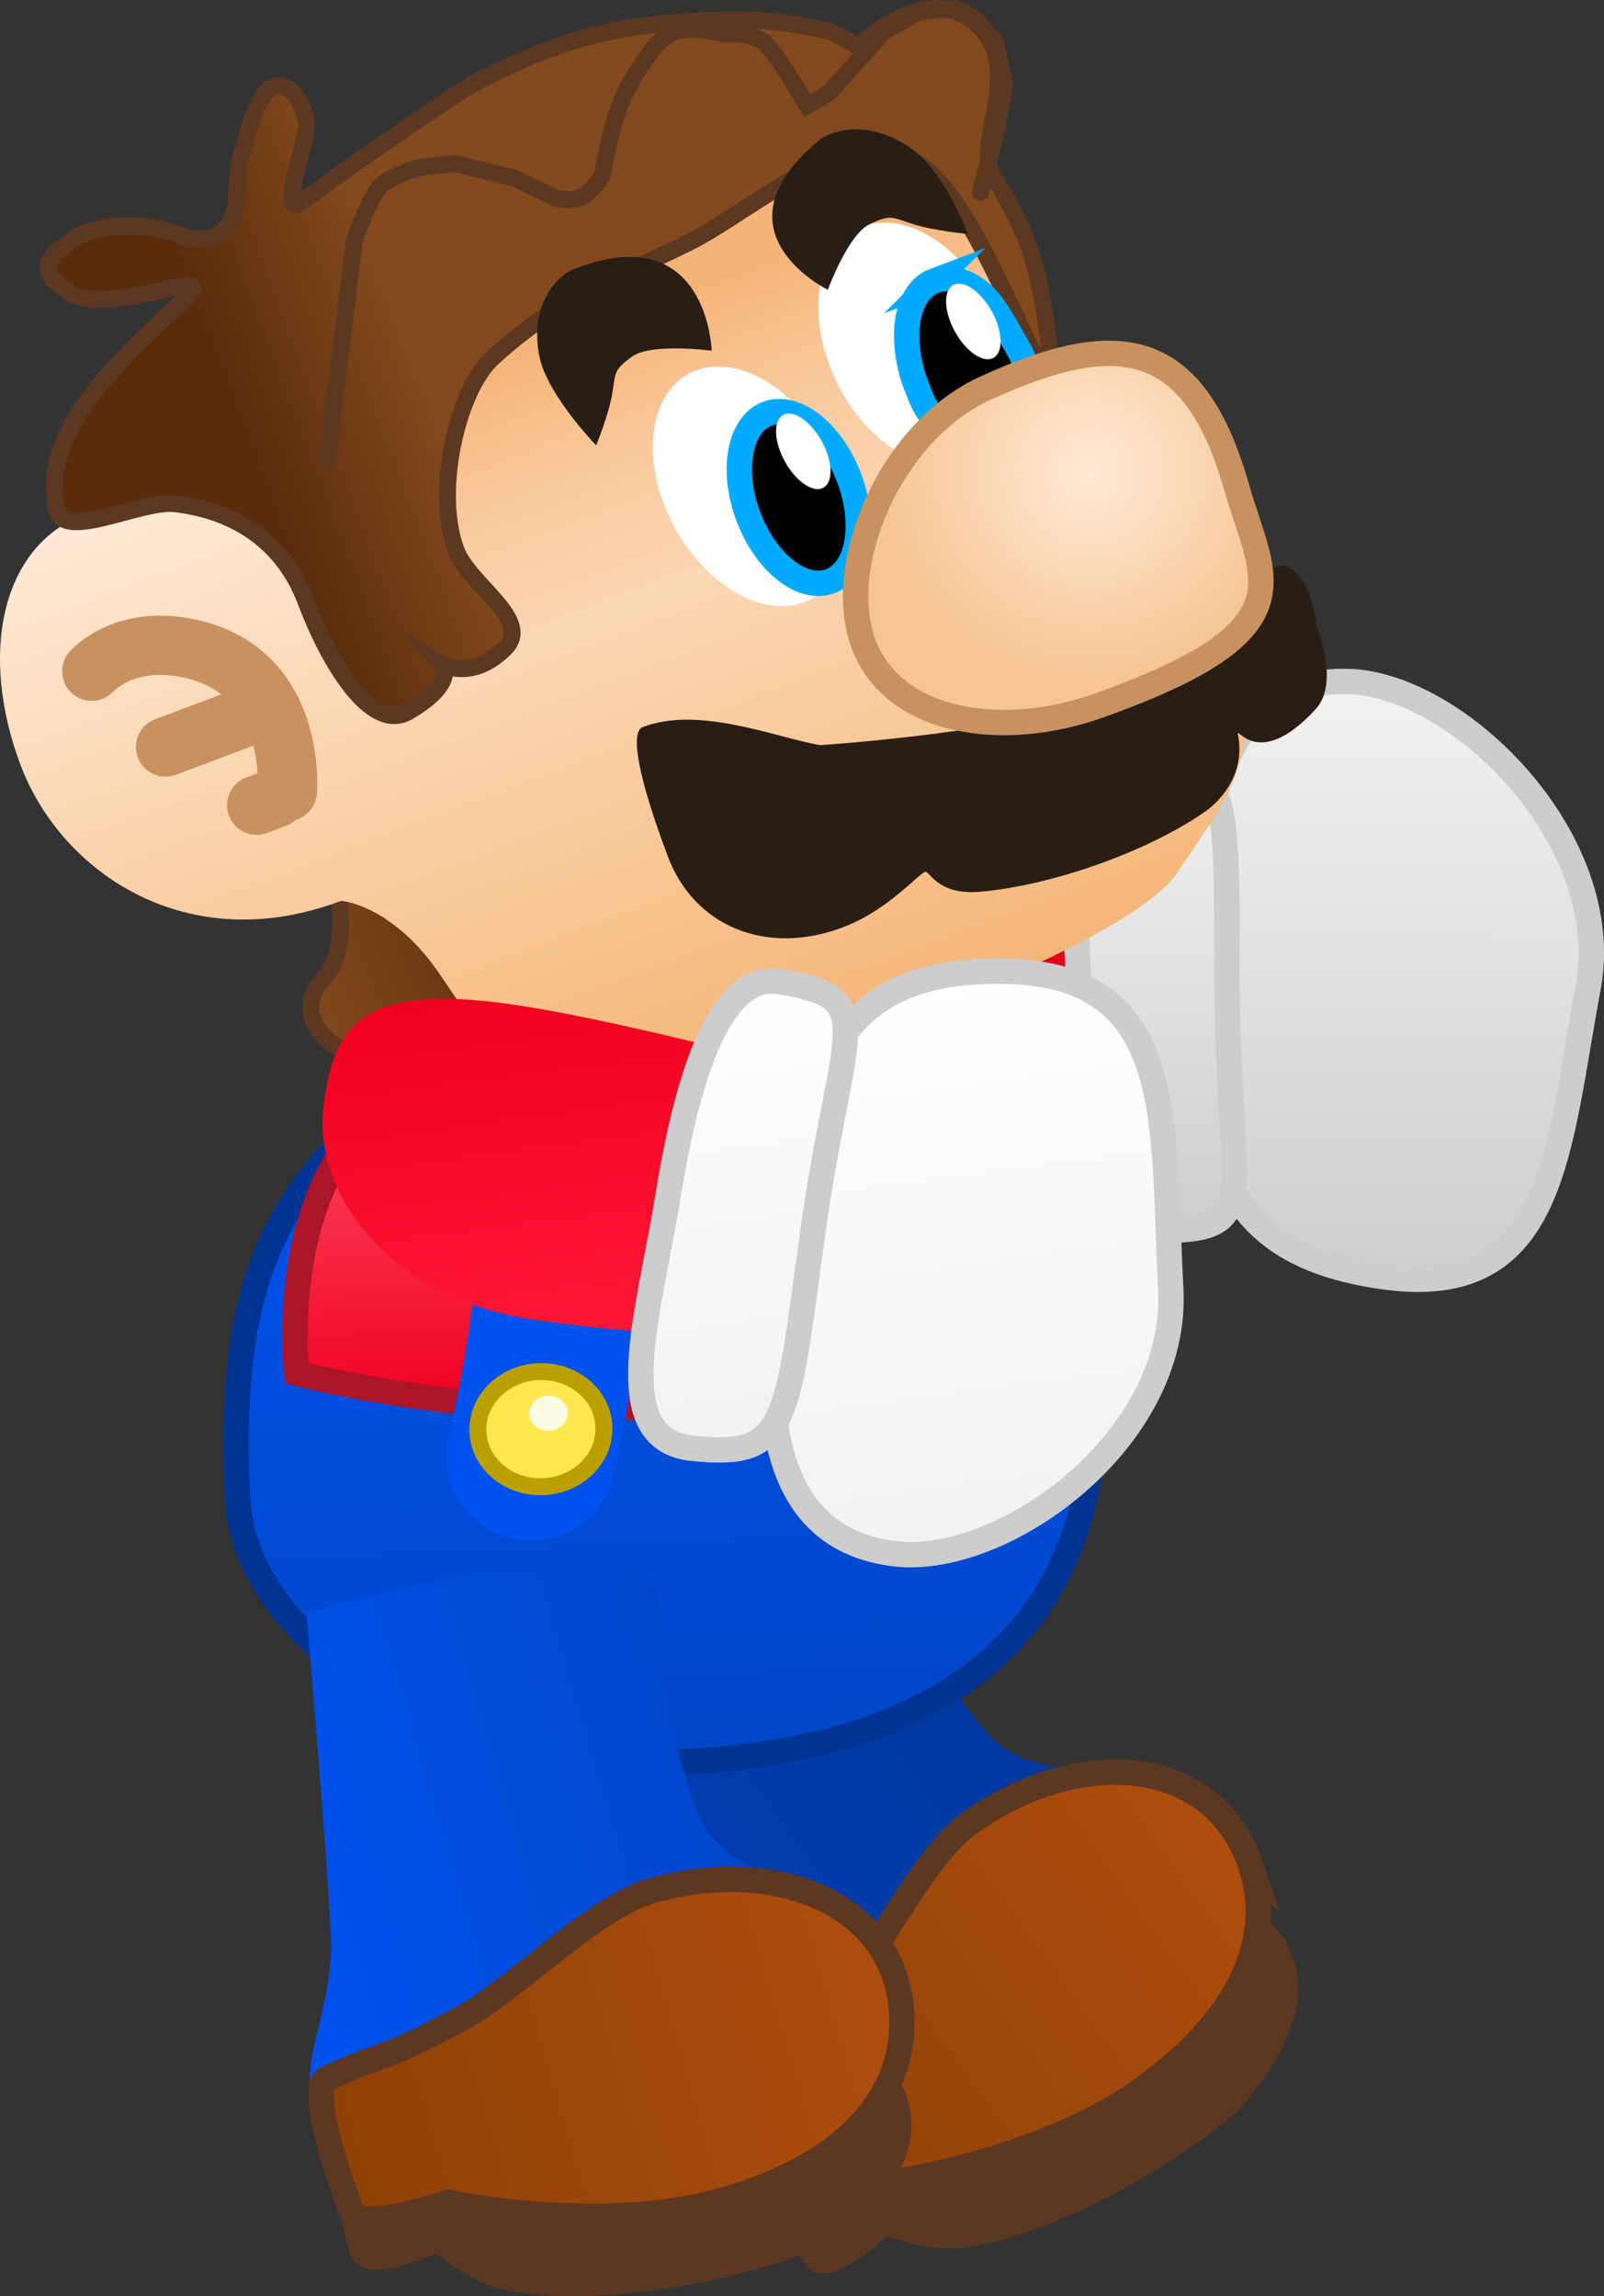 <svg version="1.1" xmlns="http://www.w3.org/2000/svg" xmlns:xlink="http://www.w3.org/1999/xlink" width="94.744" height="135.609" viewBox="0,0,94.744,135.609"><rect x="0" y="0" width="94.744" height="135.609" fill="#333333" stroke="none"/><defs><linearGradient x1="250.103" y1="183.396" x2="250.15" y2="165.123" gradientUnits="userSpaceOnUse" id="color-1"><stop offset="0" stop-color="#e8001f"/><stop offset="1" stop-color="#df001e"/></linearGradient><linearGradient x1="275.679" y1="190.29" x2="275.77" y2="154.995" gradientUnits="userSpaceOnUse" id="color-2"><stop offset="0" stop-color="#cecece"/><stop offset="1" stop-color="#f2f2f2"/></linearGradient><linearGradient x1="261.463" y1="187.403" x2="261.536" y2="159.26" gradientUnits="userSpaceOnUse" id="color-3"><stop offset="0" stop-color="#cecece"/><stop offset="1" stop-color="#f2f2f2"/></linearGradient><linearGradient x1="227.406" y1="228.69" x2="252.719" y2="210.527" gradientUnits="userSpaceOnUse" id="color-4"><stop offset="0" stop-color="#003fb5"/><stop offset="1" stop-color="#00379d"/></linearGradient><linearGradient x1="237.853" y1="243.078" x2="266.155" y2="222.77" gradientUnits="userSpaceOnUse" id="color-5"><stop offset="0" stop-color="#8e4108"/><stop offset="1" stop-color="#ae4e0e"/></linearGradient><linearGradient x1="231.744" y1="177.073" x2="233.48" y2="218.809" gradientUnits="userSpaceOnUse" id="color-6"><stop offset="0" stop-color="#0052ef"/><stop offset="1" stop-color="#0046c7"/></linearGradient><linearGradient x1="233.663" y1="174.969" x2="234.608" y2="197.701" gradientUnits="userSpaceOnUse" id="color-7"><stop offset="0" stop-color="#ff556b"/><stop offset="1" stop-color="#ef0020"/></linearGradient><linearGradient x1="207.891" y1="224.946" x2="237.791" y2="216.193" gradientUnits="userSpaceOnUse" id="color-8"><stop offset="0" stop-color="#0052ef"/><stop offset="1" stop-color="#0046c7"/></linearGradient><linearGradient x1="212.901" y1="241.705" x2="246.332" y2="231.919" gradientUnits="userSpaceOnUse" id="color-9"><stop offset="0" stop-color="#8e4108"/><stop offset="1" stop-color="#ae4e0e"/></linearGradient><linearGradient x1="211.34" y1="173.639" x2="224.935" y2="168.53" gradientUnits="userSpaceOnUse" id="color-10"><stop offset="0" stop-color="#82491d"/><stop offset="1" stop-color="#5a2c0a"/></linearGradient><linearGradient x1="222.642" y1="135.986" x2="238.451" y2="178.049" gradientUnits="userSpaceOnUse" id="color-11"><stop offset="0" stop-color="#ffead6"/><stop offset="1" stop-color="#f5b677"/></linearGradient><linearGradient x1="220.771" y1="136.959" x2="226.73" y2="152.816" gradientUnits="userSpaceOnUse" id="color-12"><stop offset="0" stop-color="#f5b477"/><stop offset="1" stop-color="#f5b477" stop-opacity="0"/></linearGradient><linearGradient x1="211.551" y1="150.623" x2="221.699" y2="146.808" gradientUnits="userSpaceOnUse" id="color-13"><stop offset="0" stop-color="#5a2c0a"/><stop offset="1" stop-color="#82491d"/></linearGradient><radialGradient cx="257.753" cy="142.657" r="12.163" gradientUnits="userSpaceOnUse" id="color-14"><stop offset="0" stop-color="#ffead6"/><stop offset="1" stop-color="#f7c594"/></radialGradient><linearGradient x1="228.467" y1="195.509" x2="225.582" y2="172.84" gradientUnits="userSpaceOnUse" id="color-15"><stop offset="0" stop-color="#ff1938"/><stop offset="1" stop-color="#ef0020"/></linearGradient><linearGradient x1="252.577" y1="205.938" x2="248.313" y2="172.437" gradientUnits="userSpaceOnUse" id="color-16"><stop offset="0" stop-color="#f2f2f2"/><stop offset="1" stop-color="#ffffff"/></linearGradient><linearGradient x1="239.024" y1="200.028" x2="235.595" y2="173.082" gradientUnits="userSpaceOnUse" id="color-17"><stop offset="0" stop-color="#f2f2f2"/><stop offset="1" stop-color="#ffffff"/></linearGradient></defs><g transform="translate(-193.344,-114.742)"><g data-paper-data="{&quot;isPaintingLayer&quot;:true}" fill-rule="nonzero" stroke-linejoin="miter" stroke-miterlimit="10" stroke-dasharray="" stroke-dashoffset="0" style="mix-blend-mode: normal"><g data-paper-data="{&quot;index&quot;:null,&quot;origRot&quot;:0}" stroke-linecap="butt"><path d="M237.185,175.713c0.079,-5.053 4.306,-10.738 13.084,-10.587c8.778,0.151 17.1,1.675 17.1,1.675l-0.073,15.167c0,0 -13.754,1.535 -20.815,1.414c-8.778,-0.151 -9.297,-7.669 -9.297,-7.669z" data-paper-data="{&quot;origRot&quot;:0,&quot;origPos&quot;:null}" fill="url(#color-1)" stroke="none" stroke-width="0"/><g data-paper-data="{&quot;origPos&quot;:null}" stroke="#cdcdcd" stroke-width="1.5"><path d="M264.177,174.696c-0.248,-8.922 -0.085,-19.976 8.837,-19.704c6.473,0.197 15.776,9.338 14.133,18.095c-1.792,9.556 -1.939,18.378 -11.887,17.08c-9.288,-1.212 -10.835,-6.548 -11.083,-15.47z" data-paper-data="{&quot;origRot&quot;:0}" fill="url(#color-2)"/><path d="M257.094,173.702c-0.183,-6.889 -1.666,-14.71 3.358,-14.438c5.621,0.304 5.334,2.107 5.369,13.372c0.04,12.833 2.262,14.786 -3.914,14.768c-3.607,-0.01 -4.63,-6.814 -4.813,-13.702z" data-paper-data="{&quot;origRot&quot;:0}" fill="url(#color-3)"/></g></g><g data-paper-data="{&quot;origPos&quot;:null,&quot;origRot&quot;:0}" stroke-linecap="butt"><path d="M251.501,216.911c2.581,3.213 7.281,1.824 7.703,2.659c1.707,3.379 1.808,6.55 -2.175,11.575c-4.934,6.224 -10.106,9.307 -18.025,10.014c-5.394,0.482 -3.449,-3.841 -5.004,-9.048c-0.558,-1.869 -6.057,-16.431 -6.057,-16.431c0,0 3.459,-3.383 7.253,-6.193c3.782,-2.739 7.83,-5.068 7.83,-5.068c0,0 2.51,5.066 8.476,12.492z" data-paper-data="{&quot;origPos&quot;:null}" fill="url(#color-4)" stroke="none" stroke-width="0"/><path d="M268.393,229.43c2.05,2.857 0.125,6.277 -2.07,9c-1.439,1.785 -10.328,7.775 -16.474,8.33c-1.908,0.172 -4.284,-0.839 -4.284,-0.839c0,0 -3.271,3.19 -4.026,2.115c-0.6,-0.853 -1.656,-2.281 -1.155,-3.307c2.156,-4.415 10.485,-10.384 14.472,-13.245c5.473,-3.927 11.534,-4.847 13.538,-2.055z" data-paper-data="{&quot;origPos&quot;:null}" fill="#5c3822" stroke="#5c3822" stroke-width="1.5"/><path d="M267.192,224.857c1.404,4.058 -0.209,8.836 -6.397,13.276c-6.188,4.44 -15.396,5.58 -15.396,5.58c0,0 -4.309,3.451 -5.229,2.361c-1.904,-2.258 -4.747,-6.13 -3.939,-6.903c2.986,-2.856 2.683,-1.953 6.359,-6.006c2.38,-2.624 5.146,-8.694 8.024,-10.759c6.188,-4.44 14.268,-4.23 16.579,2.452z" data-paper-data="{&quot;origPos&quot;:null}" fill="url(#color-5)" stroke="#5c3822" stroke-width="1.5"/></g><g data-paper-data="{&quot;origPos&quot;:null,&quot;origRot&quot;:0}"><path d="M257.953,195.215c1.085,17.529 -10.964,23.032 -24.749,23.605c-13.785,0.573 -25.488,-7.272 -25.838,-15.692c-0.38,-9.134 0.515,-16.456 7.99,-22.59c5.57,-4.571 13.941,-2.89 21.396,-3.2c13.785,-0.573 20.137,0.694 21.201,17.877z" data-paper-data="{&quot;origPos&quot;:null}" fill="url(#color-6)" stroke="#003393" stroke-width="1.5" stroke-linecap="butt"/><path d="M257.932,194.718c0,0 -15.582,2.308 -26.602,3.098c-10.108,0.725 -20.448,-1.972 -20.448,-1.972c0,0 -1.371,-11.394 5.679,-16.139c4.613,-3.105 9.896,-4.279 16.729,-4.713c6.833,-0.434 14.35,1.179 17.899,3.582c8.382,5.676 6.743,16.144 6.743,16.144z" data-paper-data="{&quot;origPos&quot;:null}" fill="url(#color-7)" stroke="#ac1429" stroke-width="1.5" stroke-linecap="butt"/><path d="M244.596,177.752c0,0 2.178,5.587 2.712,8.979c0.685,4.356 -0.002,12.623 -0.002,12.623" data-paper-data="{&quot;origPos&quot;:null,&quot;origRot&quot;:0}" fill="none" stroke="#0052ef" stroke-width="10" stroke-linecap="round"/><path d="M225.092,178.985c0,0 1.369,5.802 1.418,9.232c0.063,4.405 -1.786,12.53 -1.786,12.53" data-paper-data="{&quot;origPos&quot;:null}" fill="none" stroke="#0052ef" stroke-width="10" stroke-linecap="round"/><g stroke-linecap="butt"><path d="M221.572,199.301c-0.078,-1.876 1.525,-3.466 3.58,-3.552c2.055,-0.085 3.785,1.366 3.863,3.242c0.078,1.876 -1.525,3.466 -3.58,3.552c-2.055,0.085 -3.785,-1.366 -3.863,-3.242z" data-paper-data="{&quot;origPos&quot;:null}" fill="#ffe84f" stroke="#baa100" stroke-width="1"/><path d="M224.605,198.256c-0.024,-0.572 0.465,-1.057 1.091,-1.083c0.627,-0.026 1.154,0.417 1.178,0.989c0.024,0.572 -0.465,1.057 -1.091,1.083c-0.627,0.026 -1.154,-0.417 -1.178,-0.989z" fill="#fffce5" stroke="none" stroke-width="0.5"/></g><g stroke-linecap="butt"><path d="M244.082,198.365c-0.078,-1.876 1.525,-3.466 3.58,-3.552c2.055,-0.085 3.785,1.366 3.863,3.242c0.078,1.876 -1.525,3.466 -3.58,3.552c-2.055,0.085 -3.785,-1.366 -3.863,-3.242z" data-paper-data="{&quot;origPos&quot;:null}" fill="#ffe84f" stroke="#baa100" stroke-width="1"/><path d="M247.425,197.307c-0.024,-0.572 0.465,-1.057 1.091,-1.083c0.627,-0.026 1.154,0.417 1.178,0.989c0.024,0.572 -0.465,1.057 -1.091,1.083c-0.627,0.026 -1.154,-0.417 -1.178,-0.989z" fill="#fffce5" stroke="none" stroke-width="0.5"/></g></g><g data-paper-data="{&quot;origRot&quot;:0}" stroke-linecap="butt"><path d="M234.446,221.537c1.371,3.886 6.266,4.133 6.388,5.061c0.492,3.753 -0.464,6.779 -5.886,10.201c-6.717,4.238 -12.619,5.434 -20.325,3.478c-5.249,-1.332 -1.982,-4.767 -1.724,-10.195c0.093,-1.948 -1.451,-20.059 -1.451,-20.059c0,0 6.511,-1.964 11.059,-2.43c3.59,-0.368 9.793,0.293 9.793,0.293c0,0 -1.023,4.668 2.147,13.651z" data-paper-data="{&quot;origPos&quot;:null}" fill="url(#color-8)" stroke="none" stroke-width="0"/><path d="M246.238,238.945c0.988,3.374 -1.961,5.964 -4.935,7.806c-1.949,1.207 -12.321,3.915 -18.303,2.403c-1.857,-0.469 -3.764,-2.211 -3.764,-2.211c0,0 -4.143,1.926 -4.5,0.662c-0.283,-1.004 -0.807,-2.701 0.005,-3.503c3.497,-3.451 13.332,-6.324 18.042,-7.703c6.465,-1.892 12.489,-0.753 13.454,2.546z" data-paper-data="{&quot;origPos&quot;:null}" fill="#5c3822" stroke="#5c3822" stroke-width="1.5"/><path d="M246.619,234.231c-0.02,4.294 -3.125,8.268 -10.434,10.408c-7.309,2.139 -16.376,0.165 -16.376,0.165c0,0 -5.209,1.829 -5.716,0.495c-1.049,-2.761 -2.449,-7.356 -1.429,-7.818c3.763,-1.706 3.178,-0.954 7.989,-3.561c3.115,-1.688 7.736,-6.499 11.135,-7.494c7.309,-2.139 14.863,0.735 14.83,7.805z" data-paper-data="{&quot;origPos&quot;:null}" fill="url(#color-9)" stroke="#5c3822" stroke-width="1.5"/></g><g data-paper-data="{&quot;origPos&quot;:null,&quot;origRot&quot;:0}"><g><path d="M217.862,176.184c0,0 -1.119,1.486 -3.157,1.007c-2.038,-0.479 -4.165,-2.559 -2.262,-4.65c2.277,-2.5 -0.276,-7.073 1.762,-6.594c0,0 6.559,-1.535 7.909,0.591c0,0 5.142,5.674 4.462,7.146c0,0 -1.144,1.633 -5.225,2.967c-2.211,0.723 -3.488,-0.468 -3.488,-0.468z" data-paper-data="{&quot;origRot&quot;:0}" fill="url(#color-10)" stroke="#5c3822" stroke-width="1" stroke-linecap="butt"/><path d="M235.634,127.695c10.257,-4.325 15.061,0.464 15.061,0.464c0,0 2.501,5.38 5.591,12.013c3.553,7.627 10.833,8.972 10.624,17.469c-0.081,3.276 -2.107,5.736 -3.985,8.586c-1.066,1.617 -4.768,4.189 -14.027,7.871c-13.089,5.205 -17.566,4.64 -24.438,2.861c-4.363,-1.13 -4.153,-5.143 -8.339,-7.946c-1.283,-0.859 -2.516,-1.111 -2.685,-1.048c-8.965,3.369 -16.461,-1.611 -18.889,-8.071c-2.428,-6.46 -1.197,-12.9 3.816,-14.784c5.013,-1.884 10.605,-1.065 12.007,-1.273c0,0 15.007,-11.819 25.264,-16.144z" data-paper-data="{&quot;origPos&quot;:null}" fill="url(#color-11)" stroke="none" stroke-width="0" stroke-linecap="butt"/><path d="M247.712,126.947c6.088,2.125 5.804,6.305 8.636,12.74c-1.649,0.908 -33.13,12.533 -40.108,15.626c-1.394,-1.426 -6.378,-11.334 -4.976,-11.542c0,0 12.89,-11.421 17.863,-13.584c8.424,-3.664 12.497,-5.365 18.585,-3.241z" data-paper-data="{&quot;origPos&quot;:null}" fill="url(#color-12)" stroke="none" stroke-width="0" stroke-linecap="butt"/><path d="M251.935,132.955c1.77,3.785 1.135,7.792 -1.419,8.95c-2.554,1.158 -6.059,-0.97 -7.829,-4.755c-1.77,-3.785 -1.135,-7.792 1.419,-8.95c2.554,-1.158 6.059,0.97 7.829,4.755z" data-paper-data="{&quot;origPos&quot;:null,&quot;origRot&quot;:0}" fill="#ffffff" stroke="none" stroke-width="0" stroke-linecap="butt"/><path d="M220.283,147.234c0.782,2.08 4.569,4.13 2.883,5.802c-1.961,1.945 -3.72,0.934 -3.72,0.934c0,0 0.976,1.068 -1.978,2.8c-2.194,1.287 -4.715,-2.945 -6.039,-6.468c-1.264,-3.363 -3.916,-5.34 -7.71,-5.81c-2.027,-0.251 -6.597,2.233 -7.024,0.358c-1.059,-4.651 3.804,-8.924 7.522,-12.411c2.464,-2.311 -4.295,1.117 -6.795,-0.428c-2.5,-1.544 -0.411,-2.634 -0.365,-2.677c1.236,-1.166 2.794,-1.267 4.494,-1.232c2.21,0.046 3.538,1.612 5.176,0.126c0.98,-1.441 0.218,-2.115 1.052,-4.996c0.565,-1.952 1.186,-3.526 2.114,-3.412c0.928,0.114 1.401,1.366 1.569,2.141c0.168,0.775 -1.854,5.91 -0.263,4.69c2.078,-1.593 9.175,-6.508 10.477,-7.166c4.956,-2.501 8.146,-3.316 13.651,-3.525c2.352,-0.089 3.689,-0.032 5.967,0.409c1.68,0.325 1.241,0.35 2.73,1.113c1.26,-1.173 5.04,-3.908 7.509,-0.786c2.018,2.552 -0.606,6.584 0.47,8.407c2.163,3.663 2.758,5.088 3.526,11.725c-0.676,1.384 -4.167,-9.689 -7.612,-12.176c-4.305,-3.108 -9.977,2.502 -13.994,4.466c-4.717,2.306 -7.649,3.262 -11.484,6.762c-2.038,1.86 -3.481,7.828 -2.156,11.352z" fill="url(#color-13)" stroke="#5c3822" stroke-width="1" stroke-linecap="butt"/><path d="M242.178,141.178c1.953,3.697 1.508,7.718 -0.994,8.98c-2.502,1.262 -6.113,-0.711 -8.066,-4.409c-1.953,-3.697 -1.508,-7.718 0.994,-8.98c2.502,-1.262 6.113,0.711 8.066,4.409z" data-paper-data="{&quot;origPos&quot;:null,&quot;origRot&quot;:0}" fill="#ffffff" stroke="none" stroke-width="0" stroke-linecap="butt"/><path d="M238.67,139.176c0.823,-0.309 1.776,-0.035 2.653,0.657c0.876,0.692 1.675,1.803 2.188,3.167c0.513,1.365 0.643,2.727 0.44,3.824c-0.204,1.098 -0.741,1.932 -1.564,2.242c-0.823,0.309 -1.776,0.035 -2.653,-0.657c-0.876,-0.692 -1.675,-1.803 -2.188,-3.167c-0.513,-1.365 -0.643,-2.727 -0.44,-3.824c0.204,-1.098 0.741,-1.932 1.564,-2.242z" data-paper-data="{&quot;origPos&quot;:null}" fill="#000000" stroke="#00aaff" stroke-width="1.5" stroke-linecap="butt"/><path d="M248.544,131.323c0.823,-0.309 1.776,-0.035 2.653,0.657c0.876,0.692 1.54,2.064 2.188,3.167c0.233,0.403 0.598,0.979 0.41,1.484c-0.245,0.617 -0.852,1.097 -1.399,1.527c-1.008,0.615 -2.065,1.72 -3.208,1.57c-1.009,-0.149 -1.41,-1.416 -1.767,-2.34c-0.461,-1.193 -0.643,-2.727 -0.44,-3.824c0.204,-1.098 0.741,-1.932 1.564,-2.242z" data-paper-data="{&quot;origPos&quot;:null}" fill="#000000" stroke="#00aaff" stroke-width="1.5" stroke-linecap="round"/><path d="M266.463,158.12c0.443,2.153 -0.838,3.797 -1.97,4.58c-3.455,2.388 -9.063,4.337 -13.242,4.707c-2.402,0.213 -2.928,-1.071 -3.206,-1.173c-0.294,-0.108 -2.097,2.215 -4.924,3.277c-4.535,1.705 -8.78,-0.065 -10.332,-4.195c-1.702,-4.528 -2.222,-7.205 -1.532,-7.612c3.329,-1.329 7.95,0.61 10.532,1.044c0,0 12.31,-0.797 17.37,-3.008c0,0 6.98,-6.729 9.622,-7.542c1.31,-0.403 2.249,2.07 2.315,3.473c0,0 1.415,3.367 -0.036,4.949c-3.431,3.74 -4.726,0.879 -4.597,1.502z" data-paper-data="{&quot;origPos&quot;:null}" fill="#291e16" stroke="#321f12" stroke-width="0" stroke-linecap="butt"/><path d="M266.406,143.578c1.552,5.441 4.39,8.346 -8.113,12.818c-5.763,2.061 -12.18,1.061 -13.939,-3.62c-1.759,-4.68 1.596,-12.533 7.154,-15.09c8.098,-3.726 12.416,-2.812 14.899,5.892z" data-paper-data="{&quot;origPos&quot;:null}" fill="url(#color-14)" stroke="#c79260" stroke-width="1.5" stroke-linecap="butt"/><g data-paper-data="{&quot;origPos&quot;:null}" fill="none" stroke="#c79260" stroke-width="3.5" stroke-linecap="round"><path d="M198.765,154.385c0,0 2.043,-2.343 6.199,-1.238c5.96,1.584 5.349,8.34 5.349,8.34" data-paper-data="{&quot;origPos&quot;:null}"/><path d="M208.311,156.909l-5.187,1.949" data-paper-data="{&quot;origPos&quot;:null}"/><path d="M208.504,162.298l1.111,-0.418" data-paper-data="{&quot;origPos&quot;:null}"/></g><path d="M230.662,135.815c-1.066,0.774 -0.952,0.908 -1.148,2.139c-0.203,1.269 -0.956,3.09 -0.956,3.09c0,0 -2.348,-2.419 -3.155,-4.566c-0.548,-1.458 -0.644,-4.322 1.6,-5.747c8.143,-3.353 8.38,4.725 8.38,4.725c0,0 -3.612,-0.484 -4.72,0.36z" data-paper-data="{&quot;origPos&quot;:null}" fill="#291e16" stroke="none" stroke-width="0" stroke-linecap="butt"/><path d="M244.741,127.969c-1.284,0.564 -2.5,3.89 -2.5,3.89c0,0 -7.157,-3.517 -0.337,-8.973c2.34,-1.273 4.925,0.126 6.011,1.266c1.6,1.68 2.592,4.41 2.592,4.41c0,0 -2.018,-0.189 -3.276,-0.598c-1.22,-0.397 -1.29,-0.557 -2.491,0.004z" data-paper-data="{&quot;origPos&quot;:null,&quot;index&quot;:null,&quot;origRot&quot;:0}" fill="#291e16" stroke="none" stroke-width="0" stroke-linecap="butt"/><path d="M239.62,139.238c0.305,-0.157 0.712,-0.058 1.124,0.229c0.412,0.287 0.828,0.763 1.152,1.359c0.323,0.596 0.492,1.199 0.505,1.693c0.012,0.494 -0.132,0.878 -0.437,1.036c-0.305,0.157 -0.712,0.058 -1.124,-0.229c-0.412,-0.287 -0.828,-0.763 -1.152,-1.359c-0.323,-0.596 -0.492,-1.199 -0.505,-1.693c-0.012,-0.494 0.132,-0.878 0.437,-1.036z" data-paper-data="{&quot;origPos&quot;:null,&quot;origRot&quot;:0}" fill="#ffffff" stroke="#00aaff" stroke-width="0" stroke-linecap="butt"/><path d="M249.664,131.568c0.305,-0.157 0.712,-0.058 1.124,0.229c0.412,0.287 0.828,0.763 1.152,1.359c0.323,0.596 0.492,1.199 0.505,1.693c0.012,0.494 -0.132,0.878 -0.437,1.036c-0.305,0.157 -0.712,0.058 -1.124,-0.229c-0.412,-0.287 -0.828,-0.763 -1.152,-1.359c-0.323,-0.596 -0.492,-1.199 -0.505,-1.693c-0.012,-0.494 0.132,-0.878 0.437,-1.036z" data-paper-data="{&quot;origPos&quot;:null,&quot;origRot&quot;:0}" fill="#ffffff" stroke="#00aaff" stroke-width="0" stroke-linecap="butt"/></g><path d="M212.662,141.907l1.612,-12.959c0,0 0.965,-2.804 1.694,-3.367c0.729,-0.563 2.18,-0.949 2.18,-0.949l2.024,-0.24l3.568,0.869l2.414,1.173c0,0 0.905,0.239 1.53,-0.055c0.625,-0.294 1.225,-1.241 1.225,-1.241c0,0 0.443,-2.646 1.074,-4.248c0.631,-1.602 1.81,-3.077 1.81,-3.077c0,0 0.635,-1.012 1.638,-1.266c1.003,-0.254 2.608,0.19 2.608,0.19c0,0 1.724,-0.105 2.447,0.511c0.723,0.616 2.53,3.73 2.53,3.73l1.273,-0.738l3.281,-3.645l2.094,-1.177l2.192,-0.168c0,0 0.724,0.321 1.084,0.633c0.359,0.312 1.217,1.363 1.217,1.363l0.529,2.532l-0.561,3.007l-0.867,3.317" fill="none" stroke="#5c3822" stroke-width="1" stroke-linecap="round"/></g><g data-paper-data="{&quot;origRot&quot;:0}" stroke-linecap="butt"><path d="M223.605,174.065c7.014,1.006 20.447,4.714 20.447,4.714l-1.923,14.991c0,0 -8.45,0.18 -17.171,-1.071c-8.721,-1.25 -13.101,-7.56 -12.515,-12.564c0.586,-5.003 2.441,-7.321 11.162,-6.071z" data-paper-data="{&quot;origRot&quot;:0,&quot;origPos&quot;:null}" fill="url(#color-15)" stroke="none" stroke-width="0"/><g data-paper-data="{&quot;origPos&quot;:null}" stroke="#cdcdcd" stroke-width="1.5"><path d="M252.96,172.112c10.031,0.303 9.017,9.04 9.537,18.763c0.477,8.911 -9.948,16.456 -16.39,15.619c-8.88,-1.154 -7.587,-12.097 -6.168,-20.869c1.419,-8.773 3.654,-13.796 13.021,-13.513z" data-paper-data="{&quot;origRot&quot;:0}" fill="url(#color-16)"/><path d="M239.36,172.712c6.125,0.967 3.665,2.542 1.937,15.21c-1.516,11.12 -1.469,12.947 -7.081,12.351c-5.017,-0.532 -2.517,-8.021 -1.43,-14.795c1.087,-6.774 2.997,-13.331 6.573,-12.766z" data-paper-data="{&quot;origRot&quot;:0}" fill="url(#color-17)"/></g></g></g></g></svg>